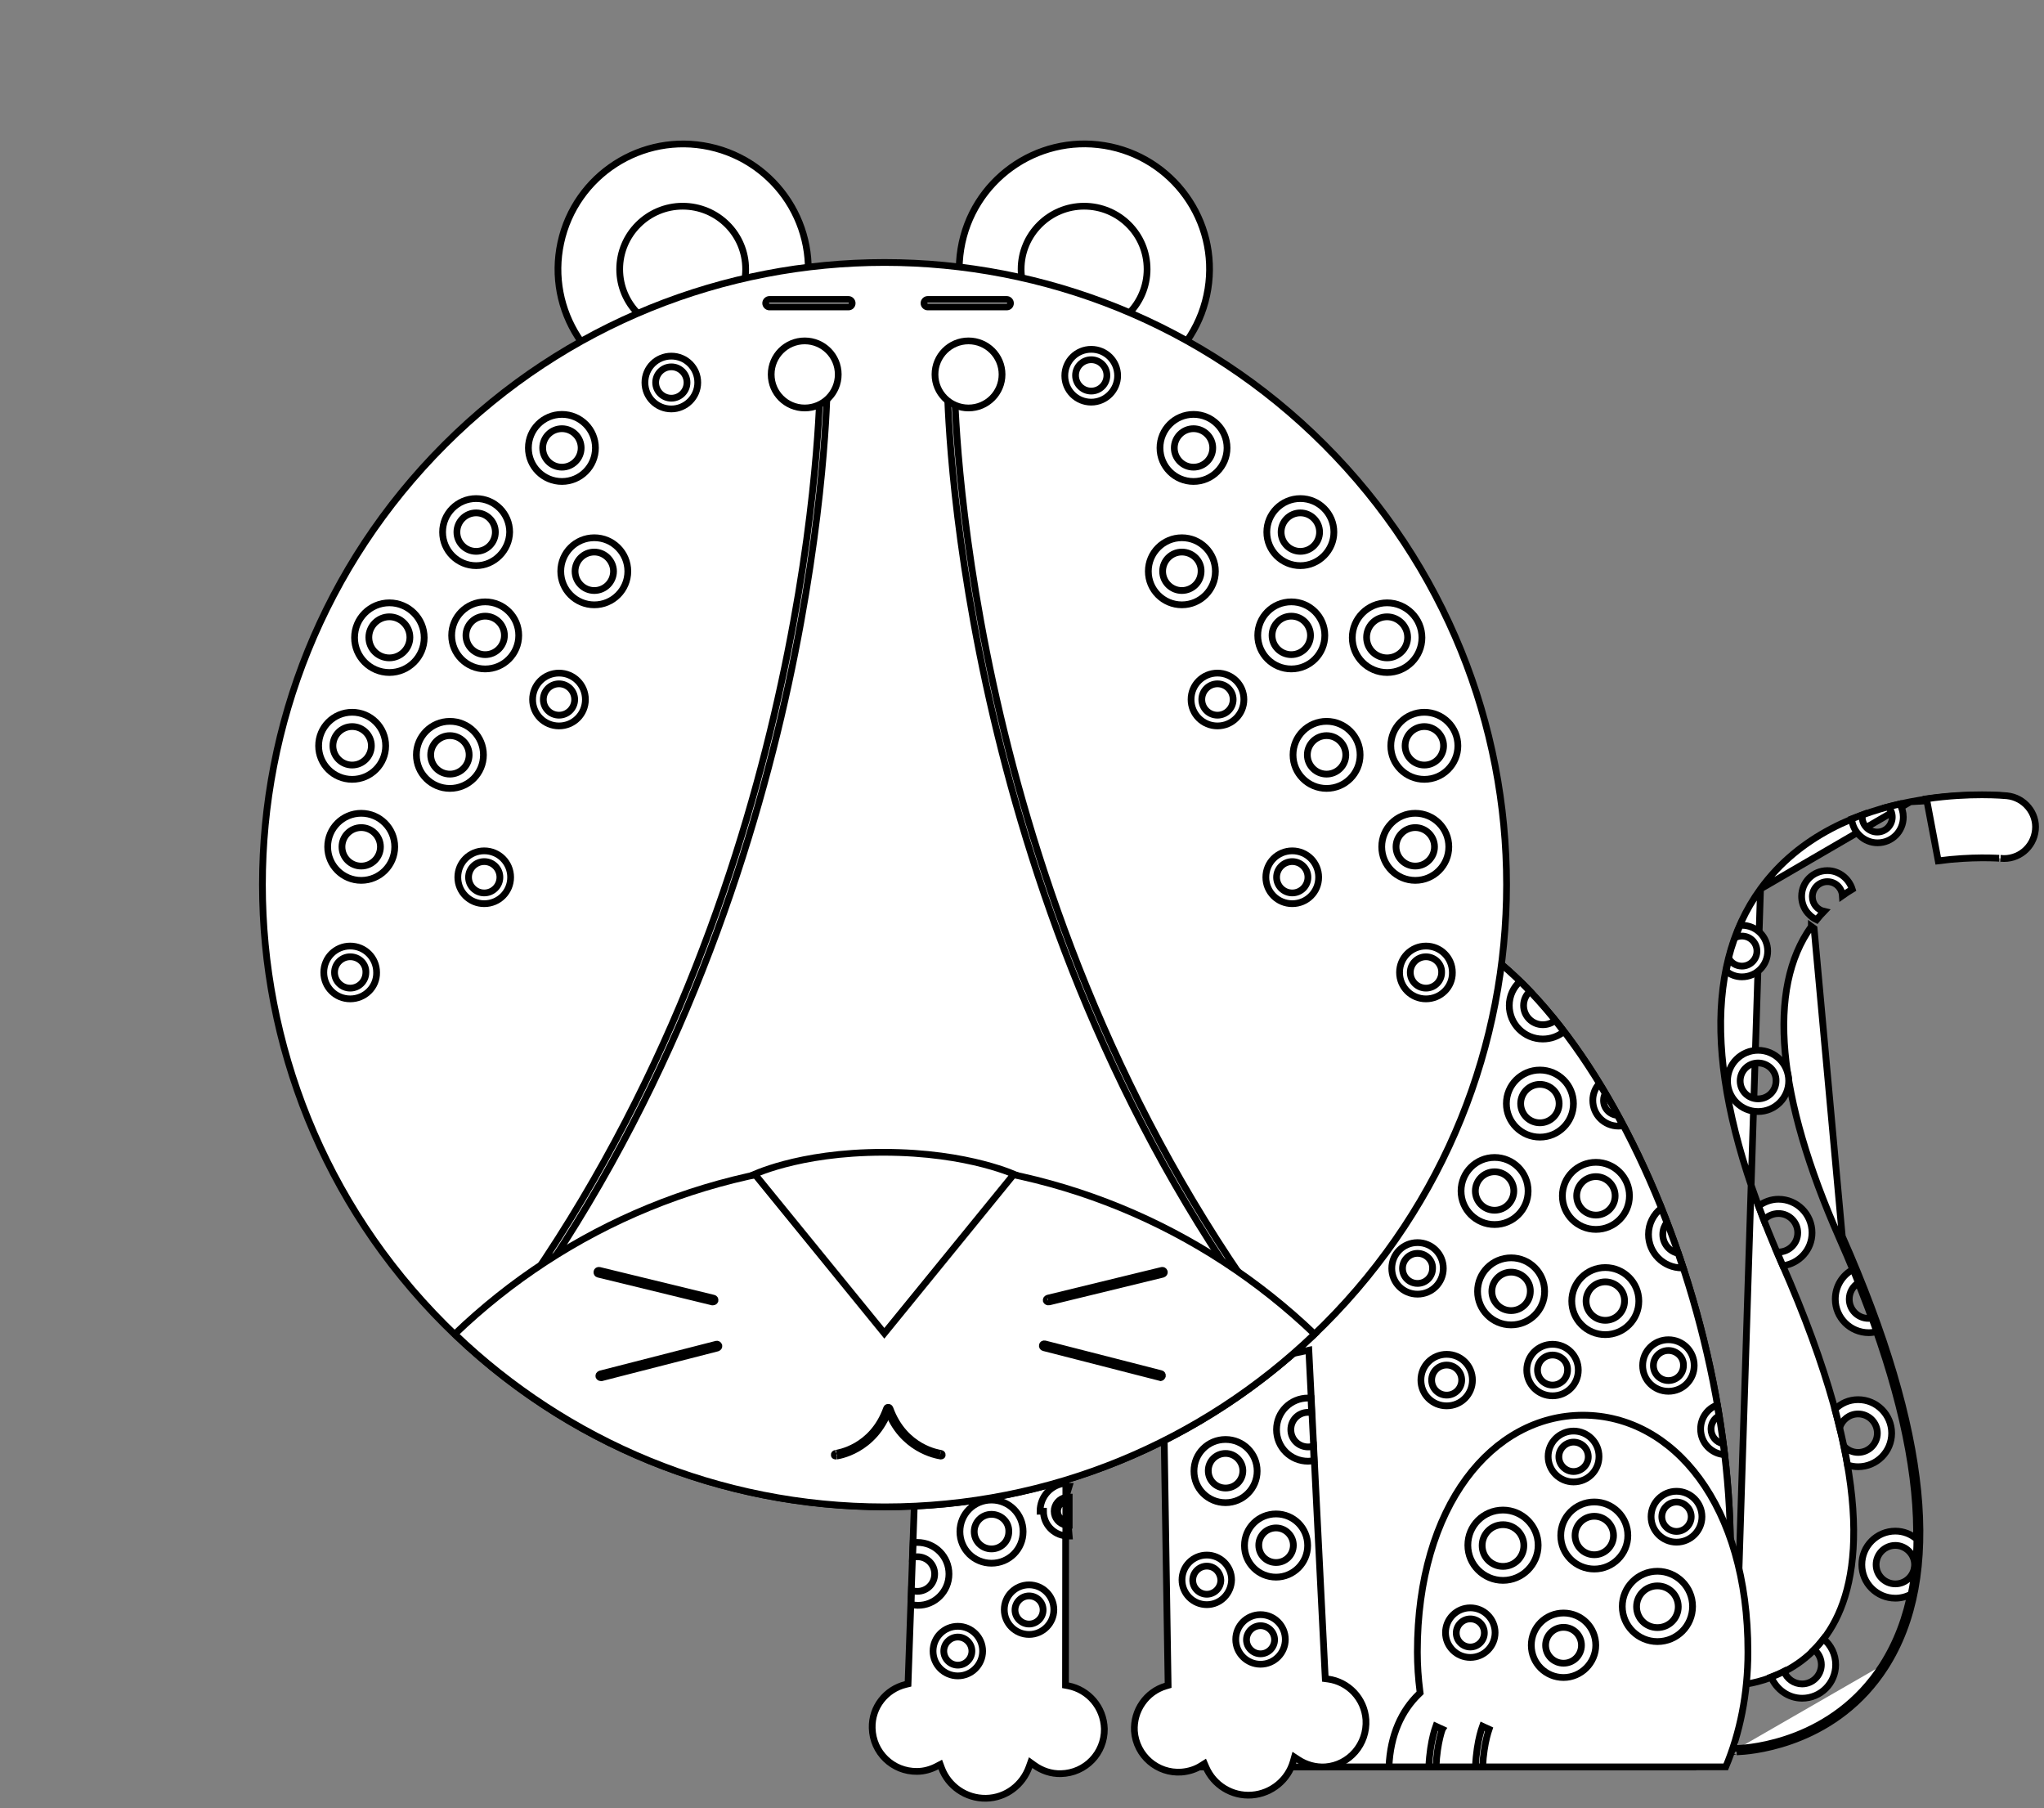 <svg width="303" height="268" viewBox="0 0 303 268" fill="none" xmlns="http://www.w3.org/2000/svg">
<rect x="0" y="0" width="303" height="268" fill="#808080" stroke="none"/>
<path d="M157.95 249.372L157.949 249.785L158.354 249.863C161.34 250.443 163.617 253.027 163.708 256.245C163.751 259.855 160.9 262.796 157.286 262.885L157.283 262.885C155.821 262.93 154.44 262.443 153.319 261.636L152.779 261.247L152.556 261.874C151.613 264.524 149.148 266.488 146.157 266.532C143.158 266.577 140.562 264.697 139.579 262.059L139.38 261.526L138.877 261.791C138.024 262.24 136.999 262.549 135.943 262.549L135.937 262.549C132.325 262.594 129.382 259.742 129.292 256.127L129.292 256.125C129.203 253.011 131.338 250.38 134.239 249.666L134.606 249.576L134.619 249.198L136.188 204.405L157.997 201.008L157.95 249.372Z" fill="white" stroke="black"/>
<path d="M146.98 231.692C144.377 231.692 142.297 229.613 142.297 227.01C142.297 224.406 144.377 222.327 146.98 222.327C149.583 222.327 151.663 224.406 151.663 227.01C151.663 229.613 149.583 231.692 146.98 231.692ZM146.98 224.446C145.552 224.446 144.417 225.582 144.417 227.01C144.417 228.437 145.552 229.573 146.98 229.573C148.405 229.573 149.538 228.443 149.544 227.02C149.598 225.562 148.385 224.446 146.98 224.446Z" fill="white" stroke="black"/>
<path d="M141.989 248.393C139.962 248.393 138.314 246.745 138.314 244.717C138.314 242.69 139.962 241.042 141.989 241.042C144.016 241.042 145.664 242.69 145.664 244.717C145.664 246.745 144.016 248.393 141.989 248.393ZM141.989 242.634C140.849 242.634 139.905 243.578 139.905 244.717C139.905 245.857 140.849 246.801 141.989 246.801C143.129 246.801 144.073 245.857 144.073 244.717C144.073 243.578 143.129 242.634 141.989 242.634Z" fill="white" stroke="black"/>
<path d="M152.547 242.25C150.519 242.25 148.872 240.602 148.872 238.575C148.872 236.548 150.519 234.9 152.547 234.9C154.574 234.9 156.222 236.548 156.222 238.575C156.222 240.602 154.574 242.25 152.547 242.25ZM152.547 236.539C151.407 236.539 150.463 237.483 150.463 238.623C150.463 239.763 151.407 240.707 152.547 240.707C153.687 240.707 154.63 239.763 154.63 238.623C154.63 237.425 153.677 236.539 152.547 236.539Z" fill="white" stroke="black"/>
<path d="M136.048 237.931L136.048 237.931H136.039C135.702 237.931 135.383 237.887 135.062 237.811L135.122 235.709C135.395 235.808 135.689 235.86 135.991 235.86C137.419 235.86 138.554 234.724 138.554 233.296C138.554 231.868 137.419 230.733 135.991 230.733C135.738 230.733 135.499 230.774 135.278 230.842L135.371 228.662C135.567 228.63 135.778 228.613 135.991 228.613C138.594 228.613 140.674 230.693 140.674 233.296C140.674 235.901 138.546 237.974 136.048 237.931Z" fill="white" stroke="black"/>
<path d="M157.998 227.644C156.137 227.465 154.679 225.894 154.679 223.986H154.179C154.179 221.801 155.821 220.004 157.998 219.826V220.328M157.998 227.644V220.328M157.998 227.644V226.039M157.998 227.644C158.115 227.656 158.234 227.661 158.354 227.661H158.354H158.354H158.355H158.355H158.355H158.355H158.356H158.356H158.356H158.357H158.357H158.357H158.357H158.358H158.358H158.358H158.359H158.359H158.359H158.359H158.36H158.36H158.36H158.361H158.361H158.361H158.361H158.362H158.362H158.362H158.363H158.363H158.363H158.363H158.364H158.364H158.364H158.364H158.365H158.365H158.365H158.366H158.366H158.366H158.366H158.367H158.367H158.367H158.368H158.368H158.368H158.368H158.369H158.369H158.369H158.37H158.37H158.37H158.37H158.371H158.371H158.371H158.372H158.372H158.372H158.372H158.373H158.373H158.373H158.373H158.374H158.374H158.374H158.375H158.375H158.375H158.375H158.376H158.376H158.376H158.377H158.377H158.377H158.377H158.378H158.378H158.378H158.379H158.379H158.379H158.379H158.38H158.38H158.38H158.381H158.381H158.381H158.381H158.382H158.382H158.382H158.382H158.383H158.383H158.383H158.384H158.384H158.384H158.384H158.385H158.385H158.385H158.386H158.386H158.386H158.386H158.387H158.387H158.387H158.388H158.388H158.388H158.388H158.389H158.389H158.389H158.389H158.39H158.39H158.39H158.391H158.391H158.391H158.391H158.392H158.392H158.392H158.393H158.393H158.393H158.393H158.394H158.394H158.394H158.395H158.395H158.395H158.395H158.396H158.396H158.396H158.397H158.397H158.397H158.397H158.398H158.398H158.398H158.398H158.399H158.399H158.399H158.4H158.4H158.4H158.4H158.401H158.401H158.401H158.402H158.402H158.402H158.402H158.403H158.403H158.403H158.404H158.404H158.404H158.404H158.405H158.405H158.405H158.406H158.406H158.406H158.406H158.407H158.407H158.407H158.407H158.408H158.408H158.408H158.409H158.409H158.409H158.409H158.41H158.41H158.41H158.411H158.411H158.411H158.411H158.412H158.412H158.412H158.413H158.413H158.413H158.413H158.414H158.414H158.414H158.415H158.415H158.415H158.415H158.416H158.416H158.416H158.416H158.417H158.417H158.417H158.418H158.418H158.418H158.418H158.419H158.419H158.419H158.42H158.42H158.42H158.42H158.421H158.421H158.421H158.422H158.422H158.422H158.422H158.423H158.423H158.423H158.424H158.424H158.424H158.424H158.425H158.425H158.425H158.425H158.426H158.426H158.426H158.427H158.427H158.427H158.427H158.428H158.428H158.428H158.429H158.429H158.429H158.429H158.43H158.43H158.43H158.431H158.431H158.431H158.431H158.432H158.432H158.432H158.433H158.433H158.433H158.433H158.434H158.434H158.434H158.434H158.435H158.435H158.435H158.436H158.436H158.436H158.436H158.437H158.437H158.437H158.438H158.438H158.438H158.438H158.439H158.439H158.439H158.44H158.44H158.44H158.44H158.441H158.441H158.441H158.441H158.442H158.442H158.442H158.443H158.443H158.443H158.443H158.444H158.444H158.444H158.445H158.445H158.445H158.445H158.446H158.446H158.446H158.447H158.447H158.447H158.447H158.448H158.448H158.448H158.449H158.449H158.449H158.449H158.45H158.45H158.45H158.45H158.451H158.451H158.451H158.452H158.452H158.452H158.452H158.453H158.453H158.453H158.454H158.454H158.454H158.454H158.455H158.455H158.455H158.456H158.456H158.456H158.456H158.457H158.457H158.457H158.458H158.458H158.458H158.458H158.459H158.459H158.459H158.459H158.46H158.46H158.46H158.461H158.461H158.461H158.461H158.462H158.462H158.462H158.463H158.463H158.463H158.463H158.464H158.464H158.464H158.465H158.465H158.465H158.465H158.466H158.466H158.466H158.467H158.467H158.467H158.467H158.468H158.468H158.468H158.468H158.469H158.469H158.469H158.47H158.47H158.47H158.47H158.471H158.471H158.471H158.472H158.472H158.472H158.472H158.473H158.473H158.473H158.474H158.474H158.474H158.474H158.475H158.475H158.475H158.476H158.476H158.476H158.476H158.477H158.477H158.477H158.477H158.478H158.478H158.478H158.479H158.479H158.479H158.479H158.48H158.48H158.48H158.481H158.481H158.481H158.481H158.482H158.482H158.482H158.483H158.483H158.483H158.483H158.484H158.484H158.484H158.485H158.485H158.485H158.485H158.486H158.486H158.486H158.486H158.487H158.487H158.487H158.488H158.488H158.488H158.488H158.489H158.489H158.489H158.49H158.49H158.49H158.49H158.491H158.491H158.491H158.492H158.492H158.492H158.492H158.493H158.493H158.493H158.494H158.494H158.494H158.494H158.495H158.495H158.495H158.495H158.496H158.496H158.496H158.497H158.497H158.497H158.497L157.998 221.934M157.998 220.328V221.934M157.998 220.328C158.115 220.317 158.233 220.311 158.354 220.311H158.354H158.354H158.355H158.355H158.355H158.355H158.356H158.356H158.356H158.357H158.357H158.357H158.357H158.358H158.358H158.358H158.359H158.359H158.359H158.359H158.36H158.36H158.36H158.361H158.361H158.361H158.361H158.362H158.362H158.362H158.363H158.363H158.363H158.363H158.364H158.364H158.364H158.364H158.365H158.365H158.365H158.366H158.366H158.366H158.366H158.367H158.367H158.367H158.368H158.368H158.368H158.368H158.369H158.369H158.369H158.37H158.37H158.37H158.37H158.371H158.371H158.371H158.372H158.372H158.372H158.372H158.373H158.373H158.373H158.373H158.374H158.374H158.374H158.375H158.375H158.375H158.375H158.376H158.376H158.376H158.377H158.377H158.377H158.377H158.378H158.378H158.378H158.379H158.379H158.379H158.379H158.38H158.38H158.38H158.381H158.381H158.381H158.381H158.382H158.382H158.382H158.382H158.383H158.383H158.383H158.384H158.384H158.384H158.384H158.385H158.385H158.385H158.386H158.386H158.386H158.386H158.387H158.387H158.387H158.388H158.388H158.388H158.388H158.389H158.389H158.389H158.389H158.39H158.39H158.39H158.391H158.391H158.391H158.391H158.392H158.392H158.392H158.393H158.393H158.393H158.393H158.394H158.394H158.394H158.395H158.395H158.395H158.395H158.396H158.396H158.396H158.397H158.397H158.397H158.397H158.398H158.398H158.398H158.398H158.399H158.399H158.399H158.4H158.4H158.4H158.4H158.401H158.401H158.401H158.402H158.402H158.402H158.402H158.403H158.403H158.403H158.404H158.404H158.404H158.404H158.405H158.405H158.405H158.406H158.406H158.406H158.406H158.407H158.407H158.407H158.407H158.408H158.408H158.408H158.409H158.409H158.409H158.409H158.41H158.41H158.41H158.411H158.411H158.411H158.411H158.412H158.412H158.412H158.413H158.413H158.413H158.413H158.414H158.414H158.414H158.415H158.415H158.415H158.415H158.416H158.416H158.416H158.416H158.417H158.417H158.417H158.418H158.418H158.418H158.418H158.419H158.419H158.419H158.42H158.42H158.42H158.42H158.421H158.421H158.421H158.422H158.422H158.422H158.422H158.423H158.423H158.423H158.424H158.424H158.424H158.424H158.425H158.425H158.425H158.425H158.426H158.426H158.426H158.427H158.427H158.427H158.427H158.428H158.428H158.428H158.429H158.429H158.429H158.429H158.43H158.43H158.43H158.431H158.431H158.431H158.431H158.432H158.432H158.432H158.433H158.433H158.433H158.433H158.434H158.434H158.434H158.434H158.435H158.435H158.435H158.436H158.436H158.436H158.436H158.437H158.437H158.437H158.438H158.438H158.438H158.438H158.439H158.439H158.439H158.44H158.44H158.44H158.44H158.441H158.441H158.441H158.441H158.442H158.442H158.442H158.443H158.443H158.443H158.443H158.444H158.444H158.444H158.445H158.445H158.445H158.445H158.446H158.446H158.446H158.447H158.447H158.447H158.447H158.448H158.448H158.448H158.449H158.449H158.449H158.449H158.45H158.45H158.45H158.45H158.451H158.451H158.451H158.452H158.452H158.452H158.452H158.453H158.453H158.453H158.454H158.454H158.454H158.454H158.455H158.455H158.455H158.456H158.456H158.456H158.456H158.457H158.457H158.457H158.458H158.458H158.458H158.458H158.459H158.459H158.459H158.459H158.46H158.46H158.46H158.461H158.461H158.461H158.461H158.462H158.462H158.462H158.463H158.463H158.463H158.463H158.464H158.464H158.464H158.465H158.465H158.465H158.465H158.466H158.466H158.466H158.467H158.467H158.467H158.467H158.468H158.468H158.468H158.468H158.469H158.469H158.469H158.47H158.47H158.47H158.47H158.471H158.471H158.471H158.472H158.472H158.472H158.472H158.473H158.473H158.473H158.474H158.474H158.474H158.474H158.475H158.475H158.475H158.476H158.476H158.476H158.476H158.477H158.477H158.477H158.477H158.478H158.478H158.478H158.479H158.479H158.479H158.479H158.48H158.48H158.48H158.481H158.481H158.481H158.481H158.482H158.482H158.482H158.483H158.483H158.483H158.483H158.484H158.484H158.484H158.485H158.485H158.485H158.485H158.486L157.998 221.934M157.998 221.934C157.024 222.106 156.27 222.968 156.27 223.986C156.27 225.005 157.024 225.867 157.998 226.039M157.998 221.934V222.403H158.354C157.49 222.403 156.77 223.122 156.77 223.986C156.77 224.85 157.49 225.57 158.354 225.57H157.998V226.039M157.998 221.934C158.114 221.913 158.233 221.903 158.354 221.903H158.354H158.354H158.355H158.355H158.355H158.355H158.356H158.356H158.356H158.357H158.357H158.357H158.357H158.358H158.358H158.358H158.359H158.359H158.359H158.359H158.36H158.36H158.36H158.361H158.361H158.361H158.361H158.362H158.362H158.362H158.363H158.363H158.363H158.363H158.364H158.364H158.364H158.364H158.365H158.365H158.365H158.366H158.366H158.366H158.366H158.367H158.367H158.367H158.368H158.368H158.368H158.368H158.369H158.369H158.369H158.37H158.37H158.37H158.37H158.371H158.371H158.371H158.372H158.372H158.372H158.372H158.373H158.373H158.373H158.373H158.374H158.374H158.374H158.375H158.375H158.375H158.375H158.376H158.376H158.376H158.377H158.377H158.377H158.377H158.378H158.378H158.378H158.379H158.379H158.379H158.379H158.38H158.38H158.38H158.381H158.381H158.381H158.381H158.382H158.382H158.382H158.382H158.383H158.383H158.383H158.384H158.384H158.384H158.384H158.385H158.385H158.385H158.386H158.386H158.386H158.386H158.387H158.387H158.387H158.388H158.388H158.388H158.388H158.389H158.389H158.389H158.389H158.39H158.39H158.39H158.391H158.391H158.391H158.391H158.392H158.392H158.392H158.393H158.393H158.393H158.393H158.394H158.394H158.394H158.395H158.395H158.395H158.395H158.396H158.396H158.396H158.397H158.397H158.397H158.397H158.398H158.398H158.398H158.398H158.399H158.399H158.399H158.4H158.4H158.4H158.4H158.401H158.401H158.401H158.402H158.402H158.402H158.402H158.403H158.403H158.403H158.404H158.404H158.404H158.404H158.405H158.405H158.405H158.406H158.406H158.406H158.406H158.407H158.407H158.407H158.407H158.408H158.408H158.408H158.409H158.409H158.409H158.409H158.41H158.41H158.41H158.411H158.411H158.411H158.411H158.412H158.412H158.412H158.413H158.413H158.413H158.413H158.414H158.414H158.414H158.415H158.415H158.415H158.415H158.416H158.416H158.416H158.416H158.417H158.417H158.417H158.418H158.418H158.418H158.418H158.419H158.419H158.419H158.42H158.42H158.42H158.42H158.421H158.421H158.421H158.422H158.422H158.422H158.422H158.423H158.423H158.423H158.424H158.424H158.424H158.424H158.425H158.425H158.425H158.425H158.426H158.426H158.426H158.427H158.427H158.427H158.427H158.428H158.428H158.428H158.429H158.429H158.429H158.429H158.43H158.43H158.43H158.431H158.431H158.431H158.431H158.432H158.432H158.432H158.433H158.433H158.433H158.433H158.434H158.434H158.434H158.434H158.435H158.435H158.435H158.436H158.436H158.436H158.436H158.437H158.437H158.437H158.438H158.438H158.438H158.438H158.439H158.439H158.439H158.44H158.44H158.44H158.44H158.441H158.441H158.441H158.441H158.442H158.442H158.442H158.443H158.443H158.443H158.443H158.444H158.444H158.444H158.445H158.445H158.445H158.445H158.446H158.446H158.446H158.447H158.447H158.447H158.447H158.448H158.448H158.448H158.449H158.449H158.449H158.449H158.45H158.45H158.45H158.45H158.451H158.451H158.451H158.452H158.452H158.452H158.452H158.453H158.453H158.453H158.454H158.454H158.454H158.454H158.455H158.455H158.455H158.456H158.456H158.456H158.456H158.457H158.457H158.457H158.458H158.458H158.458H158.458H158.459H158.459H158.459H158.459H158.46H158.46H158.46H158.461H158.461H158.461H158.461H158.462H158.462H158.462H158.463H158.463H158.463H158.463H158.464H158.464H158.464H158.465H158.465H158.465H158.465H158.466H158.466H158.466H158.467H158.467H158.467H158.467H158.468H158.468H158.468H158.468H158.469H158.469H158.469H158.47H158.47H158.47H158.47H158.471H158.471H158.471H158.472H158.472H158.472H158.472H158.473H158.473H158.473H158.474H158.474H158.474H158.474H158.475H158.475H158.475H158.476H158.476H158.476H158.476H158.477H158.477H158.477H158.477H158.478H158.478H158.478H158.479H158.479H158.479H158.479H158.48H158.48H158.48H158.481H158.481H158.481H158.481H158.482H158.482H158.482H158.483H158.483H158.483H158.483H158.484H158.484H158.484H158.485H158.485H158.485H158.485H158.486H158.486H158.486H158.486H158.487H158.487H158.487H158.488H158.488H158.488H158.488H158.489H158.489H158.489H158.49H158.49H158.49H158.49H158.491H158.491H158.491H158.492H158.492H158.492H158.492H158.493H158.493H158.493H158.494H158.494H158.494H158.494H158.495H158.495H158.495H158.495H158.496H158.496H158.496H158.497H158.497H158.497H158.497H158.498V226.07H158.497H158.497H158.497H158.497H158.496H158.496H158.496H158.495H158.495H158.495H158.495H158.494H158.494H158.494H158.494H158.493H158.493H158.493H158.492H158.492H158.492H158.492H158.491H158.491H158.491H158.49H158.49H158.49H158.49H158.489H158.489H158.489H158.488H158.488H158.488H158.488H158.487H158.487H158.487H158.486H158.486H158.486H158.486H158.485H158.485H158.485H158.485H158.484H158.484H158.484H158.483H158.483H158.483H158.483H158.482H158.482H158.482H158.481H158.481H158.481H158.481H158.48H158.48H158.48H158.479H158.479H158.479H158.479H158.478H158.478H158.478H158.477H158.477H158.477H158.477H158.476H158.476H158.476H158.476H158.475H158.475H158.475H158.474H158.474H158.474H158.474H158.473H158.473H158.473H158.472H158.472H158.472H158.472H158.471H158.471H158.471H158.47H158.47H158.47H158.47H158.469H158.469H158.469H158.468H158.468H158.468H158.468H158.467H158.467H158.467H158.467H158.466H158.466H158.466H158.465H158.465H158.465H158.465H158.464H158.464H158.464H158.463H158.463H158.463H158.463H158.462H158.462H158.462H158.461H158.461H158.461H158.461H158.46H158.46H158.46H158.459H158.459H158.459H158.459H158.458H158.458H158.458H158.458H158.457H158.457H158.457H158.456H158.456H158.456H158.456H158.455H158.455H158.455H158.454H158.454H158.454H158.454H158.453H158.453H158.453H158.452H158.452H158.452H158.452H158.451H158.451H158.451H158.45H158.45H158.45H158.45H158.449H158.449H158.449H158.449H158.448H158.448H158.448H158.447H158.447H158.447H158.447H158.446H158.446H158.446H158.445H158.445H158.445H158.445H158.444H158.444H158.444H158.443H158.443H158.443H158.443H158.442H158.442H158.442H158.441H158.441H158.441H158.441H158.44H158.44H158.44H158.44H158.439H158.439H158.439H158.438H158.438H158.438H158.438H158.437H158.437H158.437H158.436H158.436H158.436H158.436H158.435H158.435H158.435H158.434H158.434H158.434H158.434H158.433H158.433H158.433H158.433H158.432H158.432H158.432H158.431H158.431H158.431H158.431H158.43H158.43H158.43H158.429H158.429H158.429H158.429H158.428H158.428H158.428H158.427H158.427H158.427H158.427H158.426H158.426H158.426H158.425H158.425H158.425H158.425H158.424H158.424H158.424H158.424H158.423H158.423H158.423H158.422H158.422H158.422H158.422H158.421H158.421H158.421H158.42H158.42H158.42H158.42H158.419H158.419H158.419H158.418H158.418H158.418H158.418H158.417H158.417H158.417H158.416H158.416H158.416H158.416H158.415H158.415H158.415H158.415H158.414H158.414H158.414H158.413H158.413H158.413H158.413H158.412H158.412H158.412H158.411H158.411H158.411H158.411H158.41H158.41H158.41H158.409H158.409H158.409H158.409H158.408H158.408H158.408H158.407H158.407H158.407H158.407H158.406H158.406H158.406H158.406H158.405H158.405H158.405H158.404H158.404H158.404H158.404H158.403H158.403H158.403H158.402H158.402H158.402H158.402H158.401H158.401H158.401H158.4H158.4H158.4H158.4H158.399H158.399H158.399H158.398H158.398H158.398H158.398H158.397H158.397H158.397H158.397H158.396H158.396H158.396H158.395H158.395H158.395H158.395H158.394H158.394H158.394H158.393H158.393H158.393H158.393H158.392H158.392H158.392H158.391H158.391H158.391H158.391H158.39H158.39H158.39H158.389H158.389H158.389H158.389H158.388H158.388H158.388H158.388H158.387H158.387H158.387H158.386H158.386H158.386H158.386H158.385H158.385H158.385H158.384H158.384H158.384H158.384H158.383H158.383H158.383H158.382H158.382H158.382H158.382H158.381H158.381H158.381H158.381H158.38H158.38H158.38H158.379H158.379H158.379H158.379H158.378H158.378H158.378H158.377H158.377H158.377H158.377H158.376H158.376H158.376H158.375H158.375H158.375H158.375H158.374H158.374H158.374H158.373H158.373H158.373H158.373H158.372H158.372H158.372H158.372H158.371H158.371H158.371H158.37H158.37H158.37H158.37H158.369H158.369H158.369H158.368H158.368H158.368H158.368H158.367H158.367H158.367H158.366H158.366H158.366H158.366H158.365H158.365H158.365H158.364H158.364H158.364H158.364H158.363H158.363H158.363H158.363H158.362H158.362H158.362H158.361H158.361H158.361H158.361H158.36H158.36H158.36H158.359H158.359H158.359H158.359H158.358H158.358H158.358H158.357H158.357H158.357H158.357H158.356H158.356H158.356H158.355H158.355H158.355H158.355H158.354H158.354H158.354C158.233 226.07 158.114 226.059 157.998 226.039" fill="white" stroke="black"/>
<path d="M260.975 131.757L260.975 131.757C252.216 143.812 253.172 162.392 264.099 187.169C278.128 218.976 275.865 234.302 271.263 241.577C268.815 245.483 265.415 247.533 262.589 248.604C259.788 249.666 257.53 249.775 257.264 249.776M260.975 131.757L257.259 249.276M260.975 131.757C266.772 123.768 275.615 120.293 283.189 118.835M260.975 131.757L283.189 118.835M257.264 249.776C257.262 249.776 257.26 249.776 257.259 249.776V249.276M257.264 249.776C257.265 249.776 257.266 249.776 257.267 249.776L257.259 249.276M257.264 249.776C254.712 249.822 252.677 251.942 252.72 254.499C252.763 257.056 254.843 259.094 257.403 259.094C257.407 259.094 257.418 259.094 257.429 259.094C257.439 259.094 257.461 259.095 257.486 259.098C257.508 259.1 257.567 259.107 257.638 259.138M257.259 249.276C254.427 249.324 252.172 251.676 252.22 254.507C252.268 257.339 254.571 259.594 257.403 259.594C257.451 259.594 257.451 259.594 257.451 259.642V259.142C257.479 259.142 257.542 259.141 257.638 259.138M257.638 259.138C257.689 259.16 257.746 259.194 257.799 259.247C257.925 259.374 257.943 259.522 257.947 259.559C257.95 259.585 257.95 259.606 257.951 259.616C257.951 259.618 257.951 259.621 257.951 259.623C260.559 259.471 272.397 258.146 279.478 247.069M257.638 259.138C259.373 259.075 271.781 258.181 279.056 246.8M279.056 246.8L279.478 247.069M279.056 246.8C279.056 246.8 279.056 246.8 279.056 246.8L279.478 247.069M279.056 246.8C283.249 240.229 284.852 231.641 283.797 221.054C282.742 210.466 279.032 197.911 272.638 183.446L272.638 183.445C268.018 172.979 265.334 163.758 264.625 156.007C263.917 148.258 265.181 141.932 268.515 137.314C268.515 137.314 268.515 137.313 268.515 137.313L268.92 137.606L273.095 183.244C285.908 212.229 288.02 233.68 279.478 247.069M283.189 118.835C290.751 117.38 296.978 117.949 297.473 117.996L283.189 118.835ZM296.524 127.316L296.514 127.316C296.52 127.316 296.524 127.316 296.524 127.316Z" fill="white" stroke="black"/>
<path d="M296.613 127.223L296.587 127.22H296.562C296.569 127.22 296.526 127.217 296.367 127.208C296.229 127.2 296.033 127.19 295.783 127.18C295.284 127.16 294.573 127.142 293.697 127.148C292.05 127.16 289.819 127.257 287.319 127.591L285.584 118.395C292.047 117.45 297.073 117.903 297.52 117.948C300.084 118.209 301.986 120.514 301.727 123.014L301.727 123.016C301.467 125.621 299.168 127.483 296.613 127.223Z" fill="white" stroke="black"/>
<path d="M175.41 261.877V152.408C183.446 141.625 193.593 135.227 204.615 135.227C211.011 135.227 217.454 138.341 223.544 143.772C229.632 149.199 235.329 156.908 240.22 166.006C250.004 184.205 256.519 207.878 256.519 229.745C256.519 238.765 255.123 246.883 253.725 252.748C253.027 255.679 252.328 258.045 251.805 259.677C251.544 260.493 251.326 261.125 251.174 261.552C251.129 261.679 251.09 261.787 251.057 261.877H175.41Z" fill="white" stroke="black"/>
<path d="M175.41 261.877V152.408C183.446 141.625 193.593 135.227 204.615 135.227C211.011 135.227 217.454 138.341 223.544 143.772C229.632 149.199 235.329 156.908 240.22 166.006C250.004 184.205 256.519 207.878 256.519 229.745C256.519 238.765 255.123 246.883 253.725 252.748C253.027 255.679 252.328 258.045 251.805 259.677C251.544 260.493 251.326 261.125 251.174 261.552C251.129 261.679 251.09 261.787 251.057 261.877H175.41Z" fill="white" stroke="black"/>
<path d="M196.437 248.39L196.458 248.805L196.87 248.86C199.854 249.261 202.26 251.71 202.484 254.876C202.707 258.495 200.028 261.61 196.471 261.879C195.001 261.967 193.62 261.566 192.459 260.807L191.89 260.435L191.705 261.089C190.946 263.769 188.529 265.83 185.574 266.054C182.578 266.277 179.894 264.534 178.776 261.94L178.545 261.402L178.05 261.715C177.214 262.243 176.238 262.557 175.159 262.647C171.552 262.913 168.432 260.198 168.162 256.586C167.986 253.506 169.951 250.744 172.797 249.9L173.16 249.792L173.154 249.412L172.441 204.62L194.019 200.121L196.437 248.39Z" fill="white" stroke="black"/>
<path d="M105.182 21.757C115.197 23.92 121.563 33.793 119.4 43.808C117.237 53.823 107.365 60.189 97.35 58.026C87.334 55.863 80.969 45.991 83.132 35.975C85.294 25.96 95.167 19.595 105.182 21.757Z" fill="white" stroke="black"/>
<path d="M110.537 39.9C110.537 45.047 106.346 49.238 101.199 49.238C96.052 49.238 91.861 45.047 91.861 39.9C91.861 34.754 96.052 30.562 101.199 30.562C106.347 30.562 110.537 34.707 110.537 39.9Z" fill="white" stroke="black"/>
<path d="M163.721 21.57C173.835 23.212 180.703 32.741 179.061 42.855C177.42 52.968 167.891 59.836 157.777 58.195C147.663 56.554 140.795 47.024 142.437 36.911C144.078 26.797 153.607 19.929 163.721 21.57Z" fill="white" stroke="black"/>
<path d="M170.043 39.9C170.043 45.047 165.852 49.238 160.705 49.238C155.559 49.238 151.368 45.047 151.368 39.9C151.368 34.754 155.559 30.562 160.705 30.562C165.854 30.562 170.043 34.707 170.043 39.9Z" fill="white" stroke="black"/>
<path d="M196.322 65.912C232.334 101.924 232.334 160.311 196.322 196.322C160.311 232.334 101.924 232.334 65.912 196.322C29.9 160.311 29.9 101.924 65.912 65.912C101.924 29.9 160.311 29.9 196.322 65.912Z" fill="white" stroke="black"/>
<path d="M122.623 57.244C122.501 63.914 120.126 135.211 75.803 195.644L74.926 194.992C119.023 134.858 121.434 63.898 121.559 57.244H122.623Z" fill="white" stroke="black"/>
<path d="M188.123 195.033L187.257 195.651C142.942 135.234 140.555 63.956 140.432 57.292H141.495C141.617 63.944 143.986 134.855 188.123 195.033Z" fill="white" stroke="black"/>
<path d="M131.143 172.13C155.872 172.13 178.297 181.863 194.872 197.736C178.297 213.61 155.872 223.342 131.143 223.342C106.414 223.342 83.989 213.61 67.414 197.736C83.942 181.863 106.414 172.13 131.143 172.13Z" fill="white" stroke="black"/>
<path d="M124.26 55.497C124.26 58.244 122.037 60.468 119.29 60.468C116.542 60.468 114.319 58.244 114.319 55.497C114.319 52.75 116.542 50.526 119.29 50.526C122.037 50.526 124.26 52.75 124.26 55.497Z" fill="white" stroke="black"/>
<path d="M148.543 55.497C148.543 58.244 146.319 60.468 143.572 60.468C140.825 60.468 138.601 58.244 138.601 55.497C138.601 52.75 140.825 50.526 143.572 50.526C146.319 50.526 148.543 52.75 148.543 55.497Z" fill="white" stroke="black"/>
<path d="M111.88 174.024C112.062 173.946 112.287 173.853 112.555 173.749C113.392 173.422 114.647 172.984 116.305 172.545C119.619 171.668 124.543 170.786 130.951 170.786C137.384 170.786 142.381 171.668 145.762 172.546C147.453 172.985 148.741 173.423 149.602 173.75C149.882 173.856 150.117 173.951 150.306 174.03L131.095 197.616L111.88 174.024Z" fill="white" stroke="black"/>
<path d="M88.696 188.852L88.696 188.852L88.686 188.85C88.556 188.821 88.446 188.683 88.49 188.487C88.518 188.358 88.654 188.248 88.849 188.29L105.783 192.415L105.783 192.415L105.793 192.418C105.919 192.445 106.027 192.577 105.992 192.764C105.954 192.873 105.826 192.965 105.709 192.965H105.709H105.709H105.709H105.708H105.708H105.708H105.707H105.707H105.707H105.707H105.706H105.706H105.706H105.705H105.705H105.705H105.704H105.704H105.704H105.704H105.703H105.703H105.703H105.702H105.702H105.702H105.701H105.701H105.701H105.7H105.7H105.7H105.7H105.699H105.699H105.699H105.698H105.698H105.698H105.697H105.697H105.697H105.696H105.696H105.696H105.695H105.695H105.695H105.694H105.694H105.694H105.693H105.693H105.693H105.692H105.692H105.692H105.691H105.691H105.691H105.69H105.69H105.69H105.689H105.689H105.689H105.688H105.688H105.688H105.687H105.687H105.687H105.686H105.686H105.686H105.685H105.685H105.684H105.684H105.684H105.683H105.683H105.683H105.682H105.682H105.682H105.681H105.681H105.681H105.68H105.68H105.679H105.679H105.679H105.678H105.678H105.678H105.677H105.677H105.676H105.676H105.676H105.675H105.675H105.675H105.674H105.674H105.674H105.673H105.673H105.672H105.672H105.672H105.671H105.671H105.67H105.67H105.67H105.669H105.669H105.669H105.668H105.668H105.667H105.667H105.667H105.666H105.666H105.666H105.665H105.665H105.664H105.664H105.664H105.663H105.663H105.662H105.662H105.662H105.661H105.661H105.66H105.66H105.66H105.659H105.659H105.658H105.658H105.658H105.657H105.657H105.656H105.656H105.656H105.655H105.655H105.654H105.654H105.654H105.653H105.653H105.652H105.652H105.652H105.651H105.651H105.65H105.65H105.65H105.649H105.649H105.648H105.648H105.648H105.647H105.647H105.646H105.646H105.646H105.645H105.645H105.644H105.644H105.644H105.643H105.643H105.642H105.642H105.641H105.641H105.641H105.64H105.64H105.639H105.639H105.639H105.638H105.638H105.637H105.637H105.636H105.636H105.636H105.635H105.635H105.634H105.634H105.634H105.633H105.633H105.632H105.632H105.632H105.631H105.631H105.63H105.63H105.629H105.629H105.629H105.628H105.628H105.627H105.627H105.626H105.626H105.626H105.625H105.625H105.624H105.624H105.624H105.623H105.623H105.622H105.622H105.621H105.621H105.621H105.62H105.62H105.619H105.619H105.618H105.618H105.618H105.617H105.617H105.616H105.616H105.616H105.615H105.615H105.614H105.614H105.613H105.613H105.613H105.612H105.612H105.611H105.611H105.61H105.61H105.61H105.609H105.609H105.608H105.608H105.608H105.607H105.607H105.606H105.606H105.605H105.605H105.605H105.604H105.604H105.603H105.603H105.602H105.602H105.602H105.601H105.601H105.6H105.6H105.6H105.599H105.599H105.598H105.598H105.597H105.597H105.597H105.596H105.596H105.595H105.595H105.595H105.594H105.594H105.593H105.593H105.592H105.592H105.592H105.591H105.591H105.59H105.59H105.59H105.589H105.589H105.588H105.588H105.587H105.587H105.587H105.586H105.586H105.585H105.585H105.585H105.584H105.584H105.583H105.583H105.583H105.582H105.582H105.581H105.581H105.58H105.58H105.58H105.579H105.579H105.578H105.578H105.578H105.578L88.696 188.852Z" fill="white" stroke="black"/>
<path d="M89.057 204.195C88.941 204.195 88.812 204.102 88.774 203.994C88.748 203.848 88.812 203.709 89.009 203.638L106.208 199.231C106.355 199.201 106.495 199.26 106.569 199.452C106.592 199.595 106.526 199.731 106.333 199.8L89.186 204.195H89.186H89.185H89.185H89.185H89.184H89.184H89.183H89.183H89.183H89.182H89.182H89.181H89.181H89.18H89.18H89.18H89.179H89.179H89.178H89.178H89.178H89.177H89.177H89.176H89.176H89.175H89.175H89.175H89.174H89.174H89.174H89.173H89.173H89.172H89.172H89.171H89.171H89.171H89.17H89.17H89.169H89.169H89.168H89.168H89.168H89.167H89.167H89.166H89.166H89.165H89.165H89.165H89.164H89.164H89.163H89.163H89.163H89.162H89.162H89.161H89.161H89.16H89.16H89.16H89.159H89.159H89.158H89.158H89.157H89.157H89.157H89.156H89.156H89.155H89.155H89.155H89.154H89.154H89.153H89.153H89.152H89.152H89.152H89.151H89.151H89.15H89.15H89.15H89.149H89.149H89.148H89.148H89.147H89.147H89.147H89.146H89.146H89.145H89.145H89.144H89.144H89.144H89.143H89.143H89.142H89.142H89.141H89.141H89.141H89.14H89.14H89.139H89.139H89.139H89.138H89.138H89.137H89.137H89.136H89.136H89.136H89.135H89.135H89.134H89.134H89.133H89.133H89.133H89.132H89.132H89.132H89.131H89.131H89.13H89.13H89.129H89.129H89.129H89.128H89.128H89.127H89.127H89.126H89.126H89.126H89.125H89.125H89.124H89.124H89.124H89.123H89.123H89.122H89.122H89.121H89.121H89.121H89.12H89.12H89.12H89.119H89.119H89.118H89.118H89.118H89.117H89.117H89.116H89.116H89.115H89.115H89.115H89.114H89.114H89.113H89.113H89.113H89.112H89.112H89.111H89.111H89.111H89.11H89.11H89.109H89.109H89.109H89.108H89.108H89.107H89.107H89.107H89.106H89.106H89.106H89.105H89.105H89.104H89.104H89.103H89.103H89.103H89.102H89.102H89.102H89.101H89.101H89.1H89.1H89.1H89.099H89.099H89.099H89.098H89.098H89.097H89.097H89.097H89.096H89.096H89.095H89.095H89.095H89.094H89.094H89.094H89.093H89.093H89.092H89.092H89.092H89.091H89.091H89.091H89.09H89.09H89.089H89.089H89.089H89.088H89.088H89.088H89.087H89.087H89.087H89.086H89.086H89.085H89.085H89.085H89.084H89.084H89.084H89.083H89.083H89.082H89.082H89.082H89.082H89.081H89.081H89.08H89.08H89.08H89.079H89.079H89.079H89.078H89.078H89.078H89.077H89.077H89.077H89.076H89.076H89.076H89.075H89.075H89.075H89.074H89.074H89.074H89.073H89.073H89.073H89.072H89.072H89.072H89.071H89.071H89.071H89.07H89.07H89.07H89.069H89.069H89.069H89.068H89.068H89.068H89.067H89.067H89.067H89.066H89.066H89.066H89.066H89.065H89.065H89.065H89.064H89.064H89.064H89.063H89.063H89.063H89.062H89.062H89.062H89.061H89.061H89.061H89.061H89.06H89.06H89.06H89.059H89.059H89.059H89.059H89.058H89.058H89.058H89.058H89.057H89.057Z" fill="white" stroke="black"/>
<path d="M155.391 192.954C155.375 192.957 155.359 192.96 155.345 192.963C155.238 192.948 155.129 192.863 155.094 192.765C155.068 192.619 155.132 192.481 155.327 192.41L172.238 188.29C172.386 188.258 172.527 188.318 172.602 188.511C172.624 188.653 172.559 188.788 172.368 188.858L155.58 192.948C155.497 192.938 155.428 192.948 155.391 192.954ZM155.31 192.971C155.305 192.972 155.303 192.972 155.303 192.972C155.303 192.972 155.305 192.972 155.31 192.971Z" fill="white" stroke="black"/>
<path d="M172.315 203.931C172.238 204.113 172.138 204.174 172.069 204.19L171.962 204.162L154.734 199.747L154.726 199.745L154.718 199.743C154.589 199.715 154.478 199.577 154.522 199.38C154.55 199.252 154.685 199.143 154.879 199.183L172.097 203.595L172.105 203.597L172.113 203.599C172.235 203.626 172.341 203.751 172.315 203.931Z" fill="white" stroke="black"/>
<path d="M125.768 45.495H114.059C113.759 45.495 113.503 45.239 113.503 44.939C113.503 44.639 113.759 44.383 114.059 44.383H125.768C126.068 44.383 126.324 44.639 126.324 44.939C126.324 45.272 126.083 45.495 125.768 45.495Z" fill="white" stroke="black"/>
<path d="M149.235 45.495H137.526C137.226 45.495 136.97 45.239 136.97 44.939C136.97 44.639 137.226 44.383 137.526 44.383H149.235C149.535 44.383 149.791 44.639 149.791 44.939C149.791 45.272 149.55 45.495 149.235 45.495Z" fill="white" stroke="black"/>
<path d="M210.337 251.076L210.518 250.902L210.486 250.652C210.248 248.8 210.106 246.853 210.106 244.861C210.106 223.149 221.243 209.754 234.656 209.754C248.068 209.754 259.158 223.1 259.11 244.86V244.861C259.11 251.055 257.924 256.876 255.824 261.877H237.104H213.061H205.898C206.096 257.114 207.797 253.526 210.337 251.076Z" fill="white" stroke="black"/>
<path d="M212.455 257.172C212.6 256.589 212.742 256.15 212.849 255.853L213.81 256.297C213.809 256.298 213.809 256.299 213.809 256.301C213.708 256.587 213.58 257.003 213.451 257.547C213.211 258.55 212.964 259.994 212.87 261.877H211.805C211.903 259.818 212.185 258.25 212.455 257.172Z" fill="white" stroke="black"/>
<path d="M218.716 261.877C218.813 259.818 219.096 258.25 219.365 257.172C219.511 256.589 219.653 256.15 219.76 255.853L220.738 256.305C220.641 256.588 220.513 257.001 220.38 257.544C220.135 258.547 219.877 259.992 219.781 261.877H218.716Z" fill="white" stroke="black"/>
<path d="M236.336 232.556C233.589 232.556 231.365 230.333 231.365 227.585C231.365 224.838 233.589 222.615 236.336 222.615C239.083 222.615 241.307 224.838 241.307 227.585C241.307 230.333 239.083 232.556 236.336 232.556ZM236.336 224.734C234.764 224.734 233.485 226.014 233.485 227.585C233.485 229.157 234.764 230.437 236.336 230.437C237.908 230.437 239.187 229.157 239.187 227.585C239.187 226.014 237.908 224.734 236.336 224.734Z" fill="white" stroke="black"/>
<path d="M260.618 164.748C258.111 164.748 256.08 162.716 256.08 160.209C256.08 157.702 258.111 155.67 260.618 155.67C263.126 155.67 265.157 157.702 265.157 160.209C265.157 162.716 263.126 164.748 260.618 164.748ZM260.618 157.549C259.143 157.549 257.959 158.733 257.959 160.209C257.959 161.685 259.143 162.868 260.618 162.868C262.091 162.868 263.273 161.69 263.278 160.219C263.332 158.714 262.072 157.549 260.618 157.549Z" fill="white" stroke="black"/>
<path d="M228.273 168.539C225.526 168.539 223.303 166.315 223.303 163.568C223.303 160.821 225.526 158.597 228.273 158.597C231.021 158.597 233.244 160.821 233.244 163.568C233.244 166.315 231.021 168.539 228.273 168.539ZM228.273 160.717C226.702 160.717 225.422 161.996 225.422 163.568C225.422 165.14 226.702 166.419 228.273 166.419C229.845 166.419 231.125 165.14 231.125 163.568C231.125 161.996 229.845 160.717 228.273 160.717Z" fill="white" stroke="black"/>
<path d="M236.576 182.216C233.829 182.216 231.605 179.992 231.605 177.245C231.605 174.498 233.829 172.274 236.576 172.274C239.323 172.274 241.547 174.498 241.547 177.245C241.547 179.992 239.323 182.216 236.576 182.216ZM236.576 174.393C235.004 174.393 233.724 175.673 233.724 177.245C233.724 178.817 235.004 180.096 236.576 180.096C238.148 180.096 239.427 178.817 239.427 177.245C239.427 175.673 238.148 174.393 236.576 174.393Z" fill="white" stroke="black"/>
<path d="M205.623 99.675C202.78 99.675 200.46 97.355 200.46 94.512C200.46 91.669 202.78 89.349 205.623 89.349C208.466 89.349 210.786 91.669 210.786 94.512C210.786 97.355 208.466 99.675 205.623 99.675ZM205.623 91.421C203.901 91.421 202.58 92.802 202.58 94.464C202.58 96.186 203.962 97.507 205.623 97.507C207.291 97.507 208.667 96.132 208.667 94.464C208.667 92.796 207.291 91.421 205.623 91.421Z" fill="white" stroke="black"/>
<path d="M191.418 99.147C188.671 99.147 186.447 96.923 186.447 94.176C186.447 91.429 188.671 89.205 191.418 89.205C194.165 89.205 196.389 91.429 196.389 94.176C196.389 96.923 194.165 99.147 191.418 99.147ZM191.418 91.325C189.846 91.325 188.567 92.604 188.567 94.176C188.567 95.748 189.846 97.027 191.418 97.027C192.99 97.027 194.269 95.748 194.269 94.176C194.269 92.604 192.99 91.325 191.418 91.325Z" fill="white" stroke="black"/>
<path d="M192.762 83.838C190.015 83.838 187.791 81.615 187.791 78.868C187.791 76.12 190.015 73.897 192.762 73.897C195.509 73.897 197.733 76.12 197.733 78.868C197.733 81.57 195.506 83.838 192.762 83.838ZM192.762 76.016C191.19 76.016 189.91 77.296 189.91 78.868C189.91 80.439 191.19 81.719 192.762 81.719C194.334 81.719 195.613 80.439 195.613 78.868C195.613 77.296 194.334 76.016 192.762 76.016Z" fill="white" stroke="black"/>
<path d="M176.925 71.361C174.178 71.361 171.955 69.138 171.955 66.39C171.955 63.643 174.178 61.42 176.925 61.42C179.673 61.42 181.896 63.643 181.896 66.39C181.896 69.138 179.673 71.361 176.925 71.361ZM176.925 63.539C175.354 63.539 174.074 64.819 174.074 66.39C174.074 67.962 175.354 69.242 176.925 69.242C178.497 69.242 179.777 67.962 179.777 66.39C179.777 64.819 178.497 63.539 176.925 63.539Z" fill="white" stroke="black"/>
<path d="M211.142 115.511C208.395 115.511 206.171 113.287 206.171 110.54C206.171 107.793 208.395 105.569 211.142 105.569C213.889 105.569 216.113 107.793 216.113 110.54C216.113 113.287 213.889 115.511 211.142 115.511ZM211.142 107.689C209.57 107.689 208.291 108.968 208.291 110.54C208.291 112.112 209.57 113.392 211.142 113.392C212.714 113.392 213.994 112.112 213.994 110.54C213.994 108.968 212.714 107.689 211.142 107.689Z" fill="white" stroke="black"/>
<path d="M209.798 130.484C207.051 130.484 204.827 128.26 204.827 125.513C204.827 122.766 207.051 120.542 209.798 120.542C212.545 120.542 214.769 122.766 214.769 125.513C214.769 128.26 212.545 130.484 209.798 130.484ZM209.798 122.661C208.226 122.661 206.946 123.941 206.946 125.513C206.946 127.085 208.226 128.364 209.798 128.364C211.37 128.364 212.649 127.085 212.649 125.513C212.649 123.941 211.37 122.661 209.798 122.661Z" fill="white" stroke="black"/>
<path d="M196.649 116.855C193.902 116.855 191.678 114.631 191.678 111.884C191.678 109.137 193.902 106.913 196.649 106.913C199.396 106.913 201.62 109.137 201.62 111.884C201.62 114.631 199.396 116.855 196.649 116.855ZM196.649 109.032C195.077 109.032 193.798 110.312 193.798 111.884C193.798 113.456 195.077 114.735 196.649 114.735C198.221 114.735 199.5 113.456 199.5 111.884C199.5 110.312 198.221 109.032 196.649 109.032Z" fill="white" stroke="black"/>
<path d="M175.198 89.645C172.451 89.645 170.227 87.421 170.227 84.674C170.227 81.927 172.451 79.703 175.198 79.703C177.945 79.703 180.169 81.927 180.169 84.674C180.169 87.421 177.945 89.645 175.198 89.645ZM175.198 81.823C173.626 81.823 172.346 83.102 172.346 84.674C172.346 86.246 173.626 87.525 175.198 87.525C176.766 87.525 178.044 86.251 178.049 84.684C178.103 83.145 176.81 81.823 175.198 81.823Z" fill="white" stroke="black"/>
<path d="M161.761 59.604C159.59 59.604 157.846 57.86 157.846 55.689C157.846 53.517 159.59 51.774 161.761 51.774C163.932 51.774 165.676 53.517 165.676 55.689C165.676 57.816 163.929 59.604 161.761 59.604ZM161.761 53.317C160.477 53.317 159.438 54.357 159.438 55.641C159.438 56.925 160.477 57.964 161.761 57.964C163.045 57.964 164.085 56.925 164.085 55.641C164.085 54.357 163.045 53.317 161.761 53.317Z" fill="white" stroke="black"/>
<path d="M180.477 107.593C178.306 107.593 176.562 105.849 176.562 103.678C176.562 101.506 178.306 99.763 180.477 99.763C182.648 99.763 184.392 101.506 184.392 103.678C184.392 105.849 182.648 107.593 180.477 107.593ZM180.477 101.354C179.193 101.354 178.153 102.394 178.153 103.678C178.153 104.962 179.193 106.001 180.477 106.001C181.761 106.001 182.801 104.962 182.801 103.678C182.801 102.394 181.761 101.354 180.477 101.354Z" fill="white" stroke="black"/>
<path d="M191.562 133.939C189.391 133.939 187.647 132.195 187.647 130.024C187.647 127.852 189.391 126.109 191.562 126.109C193.733 126.109 195.477 127.852 195.477 130.024C195.477 132.195 193.733 133.939 191.562 133.939ZM191.562 127.7C190.278 127.7 189.238 128.74 189.238 130.024C189.238 131.308 190.278 132.347 191.562 132.347C192.846 132.347 193.886 131.308 193.886 130.024C193.886 128.74 192.846 127.7 191.562 127.7Z" fill="white" stroke="black"/>
<path d="M215.297 144.133H215.297L215.297 144.142C215.339 146.297 213.562 148.048 211.382 148.048C209.211 148.048 207.467 146.304 207.467 144.133C207.467 141.961 209.211 140.218 211.382 140.218C213.553 140.218 215.297 141.961 215.297 144.133ZM211.382 141.809C210.098 141.809 209.058 142.849 209.058 144.133C209.058 145.416 210.098 146.456 211.382 146.456C212.662 146.456 213.699 145.423 213.705 144.144C213.761 142.826 212.639 141.809 211.382 141.809Z" fill="white" stroke="black"/>
<path d="M57.72 99.675C54.877 99.675 52.558 97.355 52.558 94.512C52.558 91.669 54.877 89.349 57.72 89.349C60.563 89.349 62.883 91.669 62.883 94.512C62.883 97.355 60.563 99.675 57.72 99.675ZM57.72 91.421C56.053 91.421 54.677 92.796 54.677 94.464C54.677 96.186 56.059 97.507 57.72 97.507C59.388 97.507 60.764 96.132 60.764 94.464C60.764 92.796 59.388 91.421 57.72 91.421Z" fill="white" stroke="black"/>
<path d="M71.925 99.147C69.178 99.147 66.954 96.923 66.954 94.176C66.954 91.429 69.178 89.205 71.925 89.205C74.672 89.205 76.896 91.429 76.896 94.176C76.896 96.923 74.672 99.147 71.925 99.147ZM71.925 91.325C70.353 91.325 69.073 92.604 69.073 94.176C69.073 95.748 70.353 97.027 71.925 97.027C73.497 97.027 74.776 95.748 74.776 94.176C74.776 92.604 73.497 91.325 71.925 91.325Z" fill="white" stroke="black"/>
<path d="M70.581 83.838C67.834 83.838 65.61 81.615 65.61 78.868C65.61 76.12 67.834 73.897 70.581 73.897C73.327 73.897 75.55 76.118 75.552 78.863C75.506 81.574 73.272 83.838 70.581 83.838ZM70.581 76.016C69.009 76.016 67.73 77.296 67.73 78.868C67.73 80.439 69.009 81.719 70.581 81.719C72.153 81.719 73.433 80.439 73.433 78.868C73.433 77.296 72.153 76.016 70.581 76.016Z" fill="white" stroke="black"/>
<path d="M83.298 71.361C80.551 71.361 78.328 69.138 78.328 66.39C78.328 63.643 80.551 61.42 83.298 61.42C86.046 61.42 88.269 63.643 88.269 66.39C88.269 69.138 86.046 71.361 83.298 71.361ZM83.298 63.539C81.727 63.539 80.447 64.819 80.447 66.39C80.447 67.962 81.727 69.242 83.298 69.242C84.87 69.242 86.15 67.962 86.15 66.39C86.15 64.819 84.87 63.539 83.298 63.539Z" fill="white" stroke="black"/>
<path d="M52.202 115.511C49.455 115.511 47.231 113.287 47.231 110.54C47.231 107.793 49.455 105.569 52.202 105.569C54.949 105.569 57.172 107.793 57.172 110.54C57.172 113.287 54.949 115.511 52.202 115.511ZM52.202 107.689C50.63 107.689 49.35 108.968 49.35 110.54C49.35 112.112 50.63 113.392 52.202 113.392C53.773 113.392 55.053 112.112 55.053 110.54C55.053 108.968 53.773 107.689 52.202 107.689Z" fill="white" stroke="black"/>
<path d="M53.545 130.484C50.798 130.484 48.574 128.26 48.574 125.513C48.574 122.766 50.798 120.542 53.545 120.542C56.292 120.542 58.516 122.766 58.516 125.513C58.516 128.26 56.292 130.484 53.545 130.484ZM53.545 122.661C51.973 122.661 50.694 123.941 50.694 125.513C50.694 127.085 51.973 128.364 53.545 128.364C55.117 128.364 56.397 127.085 56.397 125.513C56.397 123.941 55.117 122.661 53.545 122.661Z" fill="white" stroke="black"/>
<path d="M66.694 116.855C63.947 116.855 61.724 114.631 61.724 111.884C61.724 109.137 63.947 106.913 66.694 106.913C69.442 106.913 71.665 109.137 71.665 111.884C71.665 114.631 69.442 116.855 66.694 116.855ZM66.694 109.032C65.123 109.032 63.843 110.312 63.843 111.884C63.843 113.456 65.123 114.735 66.694 114.735C68.266 114.735 69.546 113.456 69.546 111.884C69.546 110.312 68.266 109.032 66.694 109.032Z" fill="white" stroke="black"/>
<path d="M88.097 89.645C85.35 89.645 83.126 87.421 83.126 84.674C83.126 81.927 85.35 79.703 88.097 79.703C90.844 79.703 93.068 81.927 93.068 84.674C93.068 87.421 90.844 89.645 88.097 89.645ZM88.097 81.823C86.525 81.823 85.246 83.102 85.246 84.674C85.246 86.246 86.525 87.526 88.097 87.526C89.669 87.526 90.949 86.246 90.949 84.674C90.949 83.157 89.676 81.823 88.097 81.823Z" fill="white" stroke="black"/>
<path d="M99.519 60.611C97.347 60.611 95.603 58.868 95.603 56.697C95.603 54.525 97.347 52.782 99.519 52.782C101.69 52.782 103.434 54.525 103.434 56.697C103.434 58.864 101.645 60.611 99.519 60.611ZM99.519 54.373C98.235 54.373 97.195 55.413 97.195 56.697C97.195 57.98 98.235 59.02 99.519 59.02C100.802 59.02 101.842 57.98 101.842 56.697C101.842 55.413 100.802 54.373 99.519 54.373Z" fill="white" stroke="black"/>
<path d="M82.866 107.593C80.695 107.593 78.951 105.849 78.951 103.678C78.951 101.506 80.695 99.763 82.866 99.763C85.037 99.763 86.781 101.506 86.781 103.678C86.781 105.849 85.037 107.593 82.866 107.593ZM82.866 101.354C81.582 101.354 80.543 102.394 80.543 103.678C80.543 104.962 81.582 106.001 82.866 106.001C84.15 106.001 85.19 104.962 85.19 103.678C85.19 102.394 84.15 101.354 82.866 101.354Z" fill="white" stroke="black"/>
<path d="M71.781 133.939C69.61 133.939 67.866 132.195 67.866 130.024C67.866 127.853 69.61 126.109 71.781 126.109C73.953 126.109 75.696 127.853 75.696 130.024C75.696 132.195 73.953 133.939 71.781 133.939ZM71.781 127.7C70.497 127.7 69.458 128.74 69.458 130.024C69.458 131.308 70.497 132.347 71.781 132.347C73.065 132.347 74.105 131.308 74.105 130.024C74.105 128.74 73.065 127.7 71.781 127.7Z" fill="white" stroke="black"/>
<path d="M55.828 144.133H55.828L55.829 144.142C55.871 146.297 54.094 148.048 51.913 148.048C49.742 148.048 47.998 146.304 47.998 144.133C47.998 141.961 49.742 140.218 51.913 140.218C54.085 140.218 55.828 141.961 55.828 144.133ZM51.913 141.809C50.63 141.809 49.59 142.849 49.59 144.133C49.59 145.416 50.63 146.456 51.913 146.456C53.194 146.456 54.231 145.423 54.237 144.144C54.293 142.834 53.227 141.809 51.913 141.809Z" fill="white" stroke="black"/>
<path d="M221.555 181.496C218.808 181.496 216.584 179.272 216.584 176.525C216.584 173.778 218.808 171.554 221.555 171.554C224.302 171.554 226.526 173.778 226.526 176.525C226.526 179.272 224.302 181.496 221.555 181.496ZM221.555 173.674C219.983 173.674 218.703 174.953 218.703 176.525C218.703 178.097 219.983 179.377 221.555 179.377C223.127 179.377 224.406 178.097 224.406 176.525C224.406 174.953 223.127 173.674 221.555 173.674Z" fill="white" stroke="black"/>
<path d="M237.967 197.812C235.22 197.812 232.997 195.589 232.997 192.841C232.997 190.094 235.22 187.871 237.967 187.871C240.715 187.871 242.938 190.094 242.938 192.841C242.938 195.589 240.715 197.812 237.967 197.812ZM237.967 189.99C236.395 189.99 235.116 191.269 235.116 192.841C235.116 194.413 236.395 195.693 237.967 195.693C239.536 195.693 240.814 194.418 240.819 192.851C240.873 191.252 239.519 189.99 237.967 189.99Z" fill="white" stroke="black"/>
<path d="M247.325 206.21C245.202 206.21 243.506 204.514 243.506 202.391C243.506 200.268 245.202 198.572 247.325 198.572C249.449 198.572 251.144 200.268 251.144 202.391C251.144 204.514 249.449 206.21 247.325 206.21ZM247.325 200.164C246.089 200.164 245.098 201.155 245.098 202.391C245.098 203.627 246.089 204.619 247.325 204.619C248.557 204.619 249.546 203.634 249.553 202.404C249.609 201.132 248.533 200.164 247.325 200.164Z" fill="white" stroke="black"/>
<path d="M230.145 206.882C228.022 206.882 226.326 205.186 226.326 203.063C226.326 200.94 228.022 199.244 230.145 199.244C232.268 199.244 233.964 200.94 233.964 203.063C233.964 205.186 232.268 206.882 230.145 206.882ZM230.145 200.835C228.909 200.835 227.918 201.827 227.918 203.063C227.918 204.299 228.909 205.291 230.145 205.291C231.377 205.291 232.366 204.306 232.373 203.075C232.429 201.803 231.353 200.835 230.145 200.835Z" fill="white" stroke="black"/>
<path d="M210.134 191.813C208.011 191.813 206.315 190.118 206.315 187.994C206.315 185.871 208.011 184.175 210.134 184.175C212.257 184.175 213.953 185.871 213.953 187.994C213.953 190.118 212.257 191.813 210.134 191.813ZM210.134 185.767C208.898 185.767 207.906 186.759 207.906 187.994C207.906 189.23 208.898 190.222 210.134 190.222C211.366 190.222 212.355 189.237 212.362 188.007C212.418 186.735 211.342 185.767 210.134 185.767Z" fill="white" stroke="black"/>
<path d="M214.453 208.37C212.329 208.37 210.634 206.674 210.634 204.551C210.634 202.427 212.329 200.732 214.453 200.732C216.576 200.732 218.272 202.427 218.272 204.551C218.272 206.674 216.576 208.37 214.453 208.37ZM214.453 202.323C213.217 202.323 212.225 203.315 212.225 204.551C212.225 205.787 213.217 206.778 214.453 206.778C215.689 206.778 216.68 205.787 216.68 204.551C216.68 203.315 215.689 202.323 214.453 202.323Z" fill="white" stroke="black"/>
<path d="M224.002 196.372C221.255 196.372 219.032 194.149 219.032 191.402C219.032 188.654 221.255 186.431 224.002 186.431C226.75 186.431 228.973 188.655 228.973 191.402C228.973 194.149 226.75 196.372 224.002 196.372ZM224.002 188.55C222.431 188.55 221.151 189.83 221.151 191.402C221.151 192.973 222.431 194.253 224.002 194.253C225.571 194.253 226.849 192.979 226.854 191.411C226.908 189.812 225.554 188.55 224.002 188.55Z" fill="white" stroke="black"/>
<path d="M233.264 219.647C231.189 219.647 229.493 217.951 229.493 215.876C229.493 213.801 231.189 212.105 233.264 212.105C235.34 212.105 237.035 213.801 237.035 215.876C237.035 217.996 235.343 219.647 233.264 219.647ZM233.264 213.744C232.076 213.744 231.085 214.736 231.085 215.924C231.085 217.112 232.076 218.104 233.264 218.104C234.452 218.104 235.444 217.112 235.444 215.924C235.444 214.679 234.443 213.744 233.264 213.744Z" fill="white" stroke="black"/>
<path d="M248.525 228.573C246.45 228.573 244.754 226.877 244.754 224.802C244.754 222.727 246.45 221.031 248.525 221.031C250.6 221.031 252.296 222.727 252.296 224.802C252.296 226.877 250.6 228.573 248.525 228.573ZM248.525 222.622C247.337 222.622 246.345 223.614 246.345 224.802C246.345 225.99 247.337 226.982 248.525 226.982C249.713 226.982 250.705 225.99 250.705 224.802C250.705 223.614 249.713 222.622 248.525 222.622Z" fill="white" stroke="black"/>
<path d="M222.803 234.236C219.957 234.236 217.592 231.914 217.592 229.025C217.592 226.134 219.912 223.814 222.803 223.814C225.649 223.814 228.014 226.137 228.014 229.025C228.014 231.914 225.649 234.236 222.803 234.236ZM222.803 225.982C221.087 225.982 219.712 227.357 219.712 229.073C219.712 230.789 221.087 232.164 222.803 232.164C224.519 232.164 225.894 230.789 225.894 229.073C225.894 227.357 224.519 225.982 222.803 225.982Z" fill="white" stroke="black"/>
<path d="M181.676 222.718C179.073 222.718 176.993 220.639 176.993 218.036C176.993 215.432 179.073 213.353 181.676 213.353C184.279 213.353 186.359 215.432 186.359 218.036C186.359 220.594 184.276 222.718 181.676 222.718ZM181.676 215.424C180.248 215.424 179.112 216.56 179.112 217.988C179.112 219.415 180.248 220.551 181.676 220.551C183.104 220.551 184.24 219.415 184.24 217.988C184.24 216.615 183.111 215.424 181.676 215.424Z" fill="white" stroke="black"/>
<path d="M189.162 233.756C186.559 233.756 184.479 231.676 184.479 229.073C184.479 226.47 186.559 224.39 189.162 224.39C191.765 224.39 193.845 226.47 193.845 229.073C193.845 231.673 191.72 233.756 189.162 233.756ZM189.162 226.462C187.734 226.462 186.599 227.597 186.599 229.025C186.599 230.453 187.734 231.589 189.162 231.589C190.59 231.589 191.726 230.453 191.726 229.025C191.726 227.653 190.598 226.462 189.162 226.462Z" fill="white" stroke="black"/>
<path d="M231.777 248.632C229.126 248.632 226.998 246.505 226.998 243.854C226.998 241.202 229.126 239.075 231.777 239.075C234.428 239.075 236.556 241.202 236.556 243.854C236.556 246.457 234.38 248.632 231.777 248.632ZM231.777 241.194C230.301 241.194 229.117 242.378 229.117 243.854C229.117 245.33 230.301 246.513 231.777 246.513C233.253 246.513 234.436 245.33 234.436 243.854C234.436 242.378 233.253 241.194 231.777 241.194Z" fill="white" stroke="black"/>
<path d="M217.956 245.657C215.928 245.657 214.281 244.009 214.281 241.982C214.281 239.955 215.928 238.307 217.956 238.307C219.983 238.307 221.631 239.955 221.631 241.982C221.631 244.009 219.983 245.657 217.956 245.657ZM217.956 239.946C216.816 239.946 215.872 240.89 215.872 242.03C215.872 243.17 216.816 244.114 217.956 244.114C219.096 244.114 220.039 243.17 220.039 242.03C220.039 240.832 219.086 239.946 217.956 239.946Z" fill="white" stroke="black"/>
<path d="M180.976 234.208V234.195L180.976 234.182C180.915 233.029 180.046 232.124 178.893 232.124C177.753 232.124 176.809 233.068 176.809 234.208C176.809 235.348 177.753 236.292 178.893 236.292C180.033 236.292 180.976 235.348 180.976 234.208ZM178.893 237.835C176.865 237.835 175.218 236.187 175.218 234.16C175.218 232.133 176.865 230.485 178.893 230.485C180.918 230.485 182.565 232.13 182.568 234.155C182.523 236.197 180.909 237.835 178.893 237.835Z" fill="white" stroke="black"/>
<path d="M186.859 246.665C184.832 246.665 183.184 245.017 183.184 242.99C183.184 240.963 184.832 239.315 186.859 239.315C188.886 239.315 190.534 240.963 190.534 242.99C190.534 245.017 188.886 246.665 186.859 246.665ZM186.859 240.954C185.719 240.954 184.776 241.898 184.776 243.038C184.776 244.178 185.719 245.122 186.859 245.122C187.999 245.122 188.943 244.178 188.943 243.038C188.943 241.898 187.999 240.954 186.859 240.954Z" fill="white" stroke="black"/>
<path d="M245.694 243.306C242.848 243.306 240.483 240.983 240.483 238.095C240.483 235.249 242.805 232.884 245.694 232.884C248.539 232.884 250.904 235.207 250.904 238.095C250.904 240.986 248.585 243.306 245.694 243.306ZM245.694 235.052C243.978 235.052 242.602 236.427 242.602 238.143C242.602 239.859 243.978 241.234 245.694 241.234C247.409 241.234 248.785 239.859 248.785 238.143C248.785 236.427 247.409 235.052 245.694 235.052Z" fill="white" stroke="black"/>
<path d="M272.116 246.733C272.116 249.48 269.892 251.704 267.145 251.704C265.097 251.704 263.329 250.399 262.555 248.562C263.165 248.328 263.804 248.06 264.465 247.72C264.88 248.814 265.928 249.585 267.145 249.585C268.717 249.585 269.996 248.305 269.996 246.733C269.996 245.823 269.571 245.025 268.921 244.5C269.414 244.019 269.87 243.496 270.317 242.918C271.409 243.815 272.116 245.203 272.116 246.733Z" fill="white" stroke="black"/>
<path d="M280.965 236.875C278.218 236.875 275.995 234.652 275.995 231.904C275.995 229.157 278.218 226.934 280.965 226.934C282.192 226.934 283.305 227.395 284.16 228.142C284.145 231.055 283.833 233.755 283.306 236.282C282.605 236.656 281.802 236.875 280.965 236.875ZM280.965 234.756C282.537 234.756 283.817 233.476 283.817 231.904C283.817 230.326 282.483 229.053 280.965 229.053C279.394 229.053 278.114 230.333 278.114 231.904C278.114 233.476 279.394 234.756 280.965 234.756Z" fill="white" stroke="black"/>
<path d="M275.446 207.45C278.194 207.45 280.417 209.674 280.417 212.421C280.417 215.168 278.194 217.392 275.446 217.392C274.895 217.392 274.372 217.298 273.877 217.136C273.727 216.234 273.551 215.306 273.351 214.352C273.872 214.918 274.619 215.272 275.446 215.272C277.018 215.272 278.298 213.993 278.298 212.421C278.298 210.849 277.018 209.569 275.446 209.569C274.166 209.569 273.079 210.419 272.72 211.584C272.504 210.699 272.27 209.793 272.02 208.868C272.92 207.979 274.107 207.45 275.446 207.45Z" fill="white" stroke="black"/>
<path d="M277.03 197.524C274.283 197.524 272.06 195.301 272.06 192.553C272.06 190.636 273.118 188.978 274.698 188.142L275.489 190.119C274.69 190.632 274.131 191.501 274.131 192.553C274.131 194.125 275.41 195.405 276.982 195.405C277.15 195.405 277.322 195.391 277.49 195.362C277.744 196.041 277.978 196.702 278.209 197.361C277.829 197.462 277.449 197.524 277.03 197.524Z" fill="white" stroke="black"/>
<path d="M264.106 187.185L264.102 187.176L264.098 187.168C263.909 186.742 263.732 186.315 263.551 185.883L263.55 185.88C263.506 185.773 263.461 185.666 263.416 185.558C263.491 185.564 263.566 185.567 263.642 185.567C265.213 185.567 266.493 184.288 266.493 182.716C266.493 181.144 265.213 179.864 263.642 179.864C262.791 179.864 262.009 180.228 261.48 180.825C261.217 180.126 260.954 179.43 260.69 178.75C261.526 178.13 262.553 177.745 263.642 177.745C266.389 177.745 268.612 179.969 268.612 182.716C268.612 185.209 266.746 187.273 264.291 187.605C264.283 187.587 264.275 187.57 264.267 187.554L264.265 187.548C264.203 187.413 264.149 187.292 264.106 187.185Z" fill="white" stroke="black"/>
<path d="M258.219 137.146C260.342 137.146 262.038 138.842 262.038 140.965C262.038 143.089 260.342 144.784 258.219 144.784C257.342 144.784 256.533 144.475 255.883 143.944C256.003 143.316 256.139 142.697 256.291 142.086C256.675 142.749 257.392 143.193 258.219 143.193C259.455 143.193 260.446 142.201 260.446 140.965C260.446 139.729 259.455 138.738 258.219 138.738C257.864 138.738 257.529 138.819 257.232 138.965C257.45 138.355 257.684 137.756 257.934 137.17C257.939 137.17 257.945 137.169 257.95 137.168C257.954 137.168 257.958 137.168 257.962 137.167C258.077 137.154 258.156 137.146 258.219 137.146Z" fill="white" stroke="black"/>
<path d="M267.069 132.855C267.069 130.732 268.765 129.036 270.888 129.036C272.623 129.036 274.078 130.216 274.578 131.801C274.078 132.1 273.588 132.419 273.111 132.758C273.037 131.59 272.075 130.675 270.888 130.675C269.652 130.675 268.66 131.667 268.66 132.903C268.66 133.969 269.398 134.853 270.394 135.076C270.011 135.472 269.642 135.887 269.291 136.325C267.972 135.696 267.069 134.38 267.069 132.855Z" fill="white" stroke="black"/>
<path d="M282.145 121.098C282.145 123.221 280.449 124.917 278.326 124.917C276.324 124.917 274.685 123.36 274.48 121.378C275.023 121.159 275.554 120.953 276.079 120.761C276.06 120.871 276.05 120.984 276.05 121.098C276.05 122.334 277.042 123.325 278.278 123.325C279.514 123.325 280.506 122.334 280.506 121.098C280.506 120.507 280.274 119.979 279.901 119.585C280.473 119.432 281.033 119.298 281.606 119.166C281.956 119.742 282.145 120.404 282.145 121.098Z" fill="white" stroke="black"/>
<path d="M228.705 153.998C225.958 153.998 223.734 151.775 223.734 149.027C223.734 147.607 224.342 146.333 225.329 145.461C225.826 145.92 226.308 146.419 226.795 146.934C226.213 147.448 225.854 148.203 225.854 149.027C225.854 150.599 227.133 151.879 228.705 151.879C229.399 151.879 230.037 151.648 230.536 151.232C230.651 151.378 230.765 151.524 230.88 151.67C231.198 152.075 231.516 152.479 231.827 152.896C230.993 153.588 229.904 153.998 228.705 153.998Z" fill="white" stroke="black"/>
<path d="M249.34 187.926C246.593 187.926 244.37 185.703 244.37 182.956C244.37 181.384 245.112 179.978 246.275 179.069C246.547 179.759 246.819 180.47 247.091 181.185C246.742 181.658 246.489 182.26 246.489 182.956C246.489 184.348 247.476 185.495 248.772 185.758L249.493 187.921C249.443 187.924 249.393 187.926 249.34 187.926Z" fill="white" stroke="black"/>
<path d="M239.934 166.907C237.811 166.907 236.115 165.211 236.115 163.088C236.115 162.118 236.484 161.259 237.065 160.605C237.375 161.085 237.679 161.58 237.965 162.076C237.815 162.364 237.707 162.703 237.707 163.088C237.707 164.272 238.617 165.232 239.78 165.311C239.941 165.607 240.098 165.911 240.258 166.22L240.26 166.224C240.365 166.43 240.472 166.637 240.582 166.845C240.367 166.885 240.149 166.907 239.934 166.907Z" fill="white" stroke="black"/>
<path d="M255.648 215.607C253.651 215.472 252.096 213.831 252.096 211.797C252.096 210.153 253.126 208.759 254.557 208.249C254.647 208.771 254.737 209.308 254.827 209.849C254.119 210.215 253.639 210.962 253.639 211.797C253.639 212.886 254.408 213.785 255.436 213.984C255.519 214.508 255.585 215.052 255.648 215.607Z" fill="white" stroke="black"/>
<path d="M193.913 216.576C191.31 216.576 189.23 214.496 189.23 211.893C189.23 209.29 191.31 207.21 193.913 207.21C194.064 207.21 194.203 207.221 194.343 207.239L194.436 209.379C194.263 209.346 194.086 209.329 193.913 209.329C192.485 209.329 191.35 210.465 191.35 211.893C191.35 213.321 192.485 214.457 193.913 214.457C194.193 214.457 194.455 214.406 194.695 214.324L194.788 216.465C194.502 216.535 194.205 216.576 193.913 216.576Z" fill="white" stroke="black"/>
<path d="M123.678 215.684V215.653L123.674 215.622C123.663 215.539 123.726 215.43 123.863 215.412L123.893 215.409L123.923 215.401C123.88 215.412 124.347 215.333 124.858 215.182C125.409 215.02 126.146 214.746 126.942 214.288C128.541 213.368 130.368 211.711 131.421 208.754C131.451 208.677 131.497 208.637 131.535 208.618C131.571 208.601 131.621 208.593 131.688 208.618C131.767 208.648 131.809 208.694 131.827 208.733C131.844 208.769 131.853 208.819 131.827 208.886L131.827 208.886L131.826 208.891C130.696 212.003 128.769 213.728 127.104 214.68C126.269 215.158 125.498 215.442 124.924 215.606C124.637 215.688 124.401 215.74 124.233 215.771C124.106 215.794 124.031 215.803 124.003 215.806C123.99 215.808 123.987 215.808 123.993 215.808H123.993H123.992H123.992H123.991H123.991H123.99H123.99H123.989H123.988H123.988H123.987H123.987H123.986H123.986H123.985H123.985H123.984H123.984H123.983H123.983H123.982H123.982H123.981H123.981H123.98H123.98H123.979H123.979H123.978H123.978H123.977H123.977H123.976H123.976H123.975H123.975H123.974H123.974H123.973H123.973H123.972H123.972H123.971H123.971H123.97H123.97H123.969H123.969H123.968H123.968H123.967H123.967H123.967H123.966H123.966H123.965H123.965H123.964H123.964H123.963H123.963H123.963H123.962H123.962H123.961H123.961H123.96H123.96H123.96H123.959H123.959H123.958H123.958H123.957H123.957H123.957H123.956H123.956H123.955H123.955H123.955H123.954H123.954H123.953H123.953H123.953H123.952H123.952H123.951H123.951H123.951H123.95H123.95H123.949H123.949H123.949H123.948H123.948H123.947H123.947H123.947H123.946H123.946H123.946H123.945H123.945H123.945H123.944H123.944H123.943H123.943H123.943H123.942H123.942H123.942H123.941H123.941H123.941H123.94H123.94H123.94H123.939H123.939H123.939H123.938H123.938H123.938H123.937H123.937H123.937H123.936H123.936H123.936H123.935H123.935H123.935H123.934H123.934H123.934H123.933H123.933H123.933H123.932H123.932H123.932H123.931H123.931H123.931H123.93H123.93H123.93H123.93H123.929H123.929H123.929H123.928H123.928H123.928H123.927H123.927H123.927H123.927H123.926H123.926H123.926H123.925H123.925H123.925H123.925H123.924H123.924H123.924H123.923H123.923H123.923H123.923H123.922H123.922H123.922H123.922H123.921H123.921H123.921H123.92H123.92H123.92H123.92H123.919H123.919H123.919H123.919H123.918H123.918H123.918H123.918H123.917H123.917H123.917H123.917H123.916H123.916H123.916H123.916H123.915H123.915H123.915H123.915H123.914H123.914H123.914H123.914H123.913H123.913H123.913H123.913H123.912H123.912H123.912H123.912H123.911H123.911H123.911H123.911H123.911H123.91H123.91H123.91H123.91H123.909H123.909H123.909H123.909H123.908H123.908H123.908H123.908H123.908H123.907H123.907H123.907H123.907H123.906H123.906H123.906H123.906H123.906H123.905H123.905H123.905H123.905H123.905H123.904H123.904H123.904H123.904H123.903H123.903H123.903H123.903H123.903H123.902H123.902H123.902H123.902H123.902H123.901H123.901H123.901H123.901H123.901H123.9H123.9H123.9H123.9H123.9H123.899H123.899H123.899H123.899H123.899H123.898H123.898H123.898H123.898H123.898H123.897H123.897H123.897H123.897H123.897H123.896H123.896H123.896H123.896H123.896H123.895H123.895H123.895H123.895H123.895H123.894H123.894H123.894H123.894H123.894H123.893H123.893H123.893H123.893H123.893H123.893H123.892H123.892H123.892H123.892H123.892H123.891H123.891H123.891H123.891H123.891H123.89H123.89H123.89H123.89H123.89H123.889H123.889H123.889H123.889H123.889H123.889H123.888H123.888H123.888H123.888H123.888H123.887H123.887H123.887H123.887H123.887H123.886H123.886H123.886H123.886H123.886H123.886H123.885H123.885H123.885H123.885H123.885H123.884H123.884H123.884H123.884H123.884H123.883H123.883H123.883H123.883H123.883H123.883H123.882H123.882H123.882H123.882H123.882H123.881H123.881H123.881H123.881H123.881H123.88H123.88H123.88H123.88H123.88H123.879H123.879H123.879H123.879H123.879H123.879H123.878H123.878H123.878H123.878H123.878H123.877H123.877H123.877H123.877H123.877H123.876H123.876H123.876H123.876H123.876H123.875H123.875H123.875H123.875H123.875H123.874H123.874H123.874H123.874H123.874H123.873H123.873H123.873H123.873H123.873H123.872H123.872H123.872H123.872H123.872H123.871H123.871H123.871H123.871H123.87H123.87H123.87H123.87H123.87H123.869H123.869H123.869H123.869H123.869H123.868H123.868H123.868H123.868H123.867H123.867H123.867H123.867H123.867H123.866H123.866H123.866H123.866H123.865H123.865H123.865H123.865H123.865H123.864H123.864H123.864H123.864H123.863H123.863H123.863H123.863H123.863H123.862H123.862H123.862H123.862H123.861H123.861H123.861H123.861H123.86H123.86H123.86H123.86H123.859H123.859H123.859H123.859H123.858H123.858H123.858H123.858H123.857H123.857H123.857H123.857H123.856H123.856H123.856H123.856H123.855H123.855H123.855H123.855H123.854H123.854H123.854H123.854H123.853H123.853H123.853H123.852H123.852H123.852H123.852H123.851H123.851H123.851H123.851H123.85H123.85H123.85H123.849C123.796 215.808 123.745 215.788 123.713 215.76C123.699 215.748 123.691 215.737 123.686 215.727C123.682 215.718 123.678 215.705 123.678 215.684Z" fill="white" stroke="black"/>
<path d="M131.518 208.891L131.518 208.891L131.516 208.886C131.491 208.819 131.499 208.769 131.516 208.733C131.535 208.694 131.576 208.648 131.655 208.618C131.722 208.593 131.772 208.601 131.809 208.618C131.847 208.637 131.893 208.677 131.923 208.756C133 211.711 134.826 213.368 136.418 214.288C137.212 214.746 137.944 215.019 138.492 215.182C139.002 215.333 139.459 215.411 139.421 215.401L139.45 215.409L139.48 215.412C139.618 215.43 139.68 215.539 139.67 215.622L139.666 215.653V215.684C139.666 215.705 139.661 215.718 139.657 215.727C139.653 215.737 139.645 215.748 139.63 215.76C139.599 215.788 139.548 215.808 139.494 215.808H139.494H139.493H139.493H139.493H139.492H139.492H139.492H139.492H139.491H139.491H139.491H139.491H139.49H139.49H139.49H139.489H139.489H139.489H139.489H139.488H139.488H139.488H139.488H139.487H139.487H139.487H139.487H139.486H139.486H139.486H139.486H139.485H139.485H139.485H139.485H139.484H139.484H139.484H139.484H139.483H139.483H139.483H139.483H139.482H139.482H139.482H139.482H139.482H139.481H139.481H139.481H139.481H139.48H139.48H139.48H139.48H139.479H139.479H139.479H139.479H139.479H139.478H139.478H139.478H139.478H139.477H139.477H139.477H139.477H139.477H139.476H139.476H139.476H139.476H139.476H139.475H139.475H139.475H139.475H139.475H139.474H139.474H139.474H139.474H139.473H139.473H139.473H139.473H139.473H139.472H139.472H139.472H139.472H139.472H139.471H139.471H139.471H139.471H139.471H139.471H139.47H139.47H139.47H139.47H139.47H139.469H139.469H139.469H139.469H139.469H139.468H139.468H139.468H139.468H139.468H139.468H139.467H139.467H139.467H139.467H139.467H139.466H139.466H139.466H139.466H139.466H139.466H139.465H139.465H139.465H139.465H139.465H139.464H139.464H139.464H139.464H139.464H139.464H139.463H139.463H139.463H139.463H139.463H139.463H139.462H139.462H139.462H139.462H139.462H139.462H139.461H139.461H139.461H139.461H139.461H139.461H139.46H139.46H139.46H139.46H139.46H139.46H139.46H139.459H139.459H139.459H139.459H139.459H139.459H139.458H139.458H139.458H139.458H139.458H139.458H139.457H139.457H139.457H139.457H139.457H139.457H139.457H139.456H139.456H139.456H139.456H139.456H139.456H139.456H139.455H139.455H139.455H139.455H139.455H139.455H139.454H139.454H139.454H139.454H139.454H139.454H139.454H139.453H139.453H139.453H139.453H139.453H139.453H139.453H139.452H139.452H139.452H139.452H139.452H139.452H139.452H139.451H139.451H139.451H139.451H139.451H139.451H139.451H139.45H139.45H139.45H139.45H139.45H139.45H139.45H139.449H139.449H139.449H139.449H139.449H139.449H139.449H139.448H139.448H139.448H139.448H139.448H139.448H139.448H139.447H139.447H139.447H139.447H139.447H139.447H139.447H139.446H139.446H139.446H139.446H139.446H139.446H139.446H139.445H139.445H139.445H139.445H139.445H139.445H139.445H139.444H139.444H139.444H139.444H139.444H139.444H139.444H139.443H139.443H139.443H139.443H139.443H139.443H139.443H139.442H139.442H139.442H139.442H139.442H139.442H139.442H139.442H139.441H139.441H139.441H139.441H139.441H139.441H139.44H139.44H139.44H139.44H139.44H139.44H139.44H139.439H139.439H139.439H139.439H139.439H139.439C138.802 215.703 133.674 214.83 131.518 208.891Z" fill="white" stroke="black"/>
</svg>
